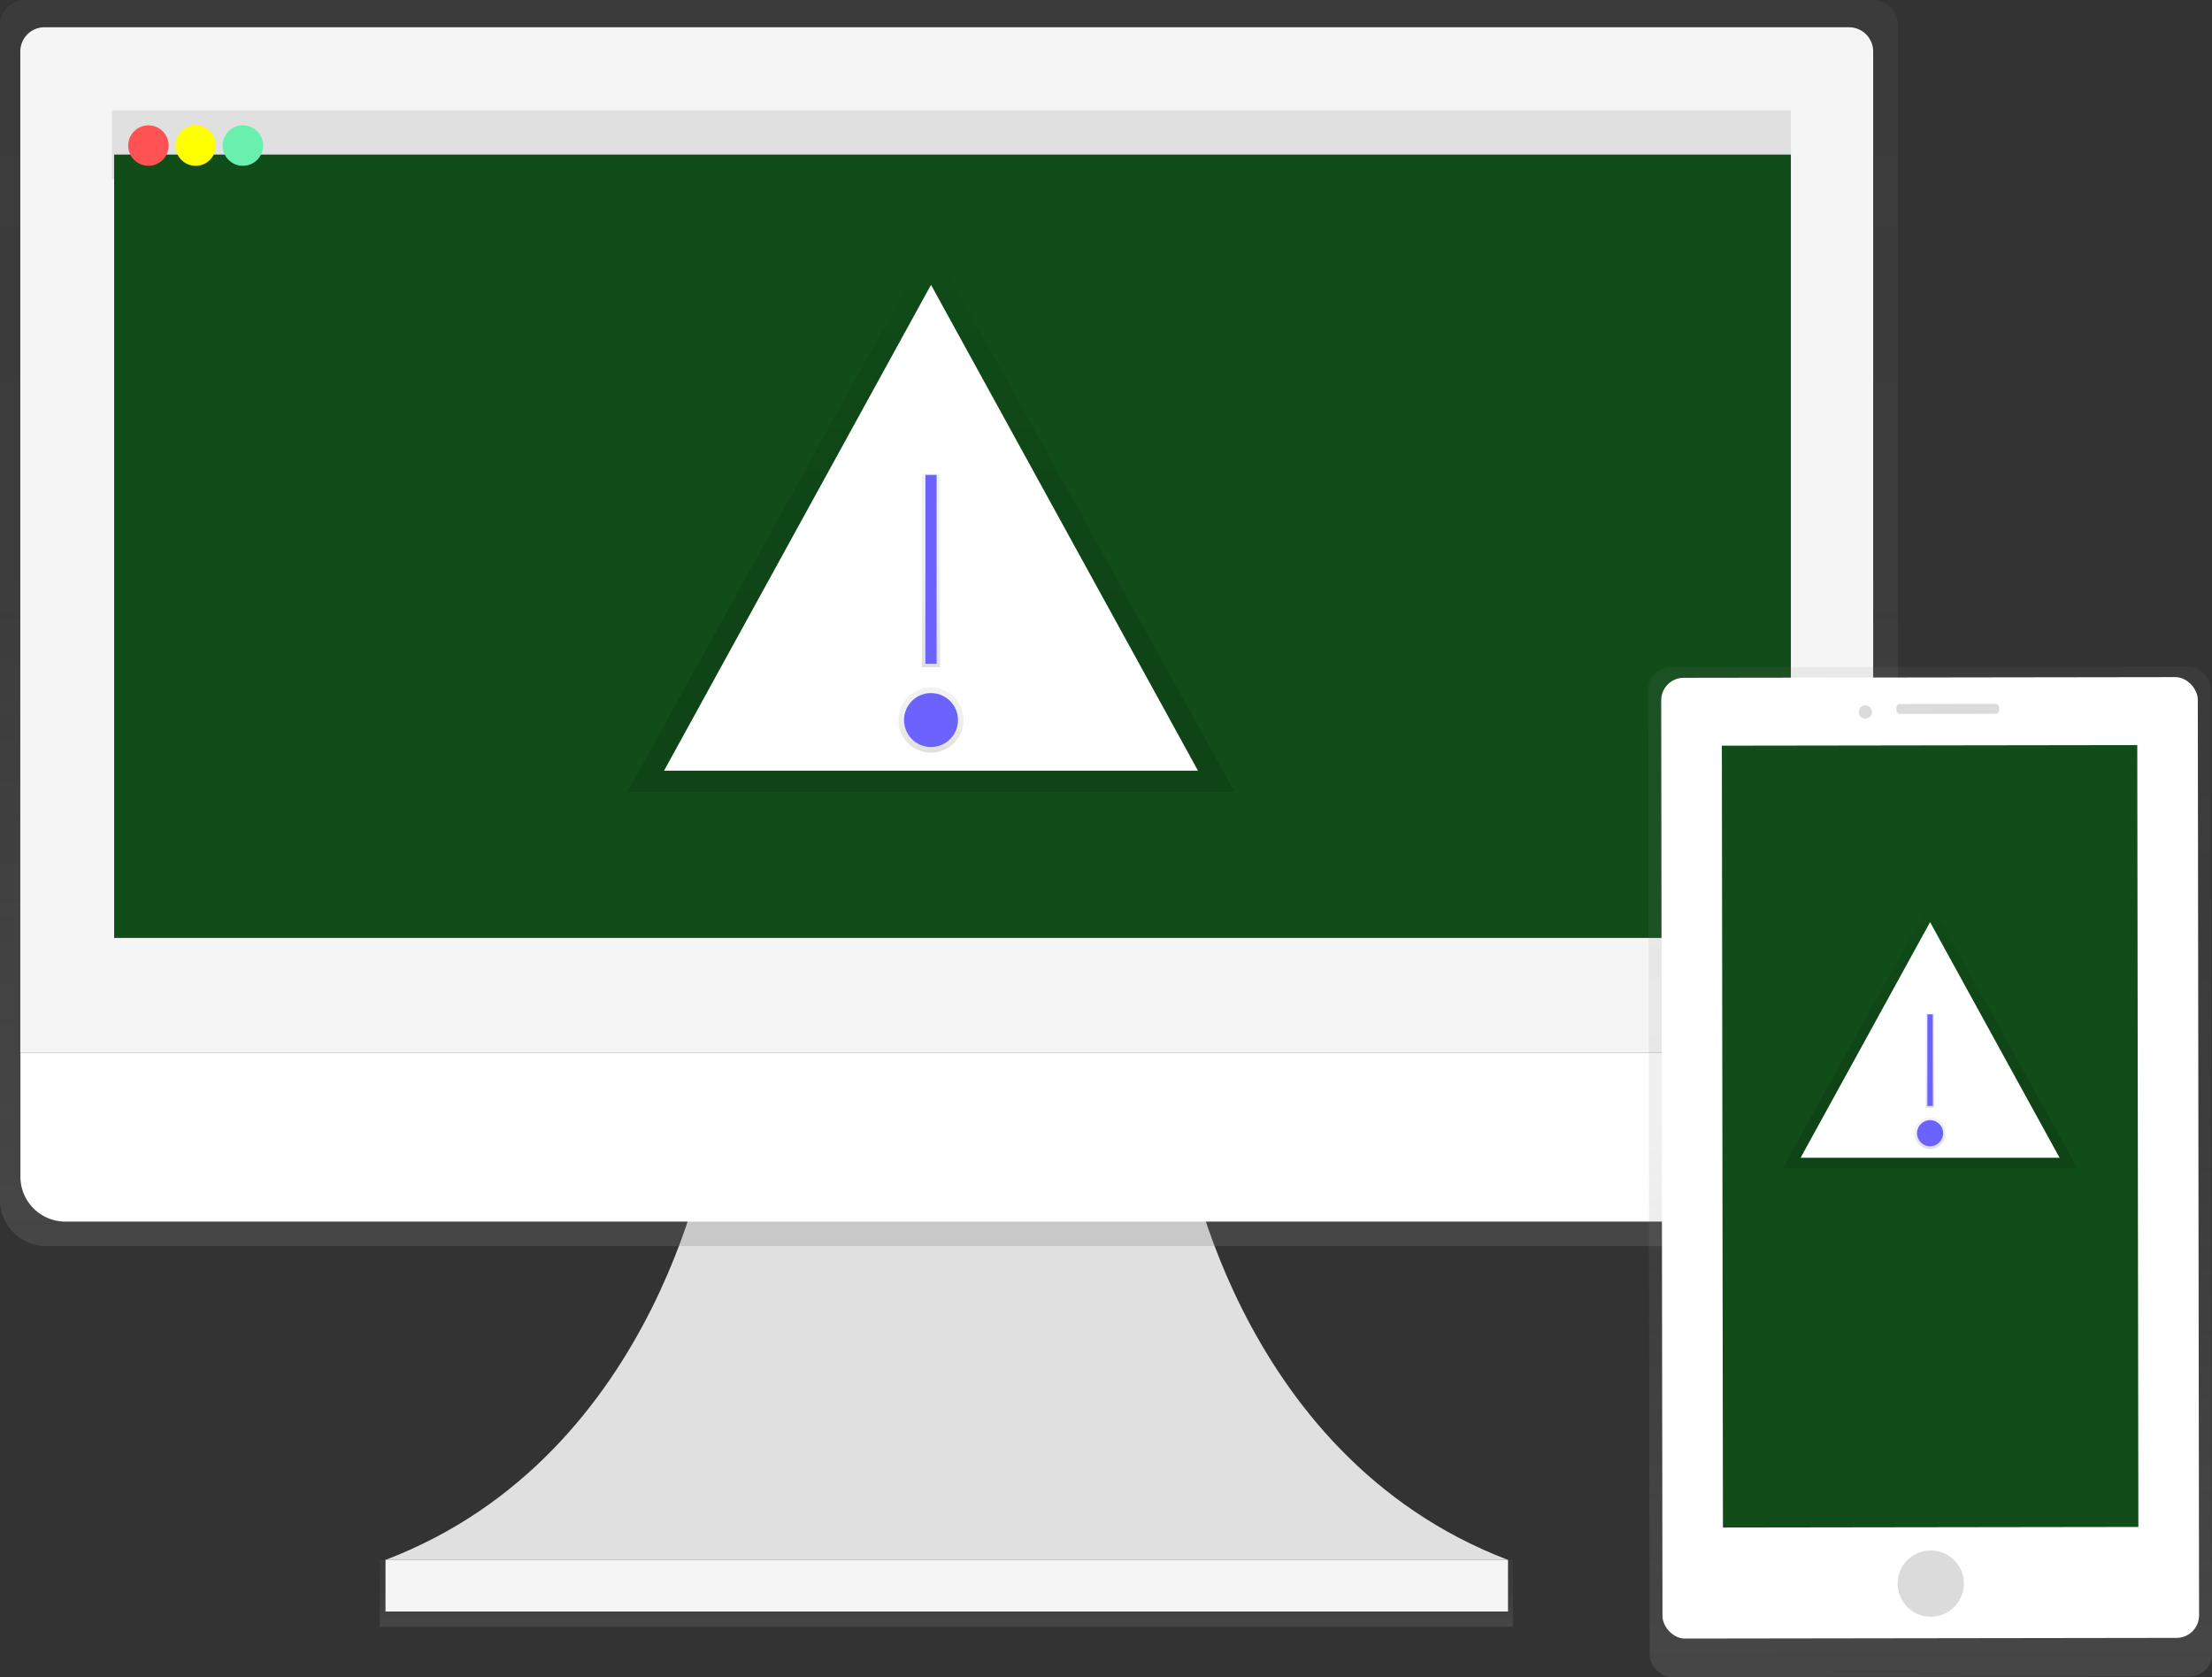 <?xml version="1.0" encoding="UTF-8" standalone="no"?>
<svg
   xmlns:dc="http://purl.org/dc/elements/1.1/"
   xmlns:cc="http://creativecommons.org/ns#"
   xmlns:rdf="http://www.w3.org/1999/02/22-rdf-syntax-ns#"
   xmlns:svg="http://www.w3.org/2000/svg"
   xmlns="http://www.w3.org/2000/svg"
   xmlns:xlink="http://www.w3.org/1999/xlink"
   xmlns:sodipodi="http://sodipodi.sourceforge.net/DTD/sodipodi-0.dtd"
   xmlns:inkscape="http://www.inkscape.org/namespaces/inkscape"
   inkscape:version="1.0 (4035a4fb49, 2020-05-01)"
   sodipodi:docname="undraw_alert_mc7b.svg"
   version="1.1"
   viewBox="0 0 983.63 745.7"
   height="745.7"
   width="983.63"
   data-name="Layer 1"
   id="5936c596-051a-40af-b9e7-1fcdf2961302">
  <rect x="0" y="0" width="983.63" height="745.7" fill="#333333" stroke="none"/>
  <sodipodi:namedview
     inkscape:current-layer="5936c596-051a-40af-b9e7-1fcdf2961302"
     inkscape:window-maximized="1"
     inkscape:window-y="-8"
     inkscape:window-x="1912"
     inkscape:cy="308.96285"
     inkscape:cx="456.8331"
     inkscape:zoom="0.53322896"
     showgrid="false"
     id="namedview92"
     inkscape:window-height="1027"
     inkscape:window-width="1920"
     inkscape:pageshadow="2"
     inkscape:pageopacity="0"
     guidetolerance="10"
     gridtolerance="10"
     objecttolerance="10"
     borderopacity="1"
     bordercolor="#666666"
     pagecolor="#ffffff" />
  <defs
     id="defs29">
    <linearGradient
       gradientUnits="userSpaceOnUse"
       y2="693.5"
       x2="420.85"
       y1="723.28"
       x1="420.85"
       id="ba9aee23-baa1-4411-9fe4-0580915617e3">
      <stop
         id="stop2"
         stop-opacity="0.25"
         stop-color="gray"
         offset="0" />
      <stop
         id="stop4"
         stop-opacity="0.12"
         stop-color="gray"
         offset="0.54" />
      <stop
         id="stop6"
         stop-opacity="0.1"
         stop-color="gray"
         offset="1" />
    </linearGradient>
    <linearGradient
       xlink:href="#ba9aee23-baa1-4411-9fe4-0580915617e3"
       y2="77.15"
       x2="530.19"
       y1="631.15"
       x1="530.19"
       id="8739f0f8-02d9-4432-8f87-3cf82dfe0a34" />
    <linearGradient
       gradientUnits="userSpaceOnUse"
       y2="107.83"
       x2="414"
       y1="352.05"
       x1="414"
       id="aa9b5458-2d2d-464a-836e-4d64dcd27f19">
      <stop
         id="stop10"
         stop-opacity="0.12"
         offset="0" />
      <stop
         id="stop12"
         stop-opacity="0.09"
         offset="0.55" />
      <stop
         id="stop14"
         stop-opacity="0.02"
         offset="1" />
    </linearGradient>
    <linearGradient
       xlink:href="#ba9aee23-baa1-4411-9fe4-0580915617e3"
       y2="305.64"
       x2="414"
       y1="334.64"
       x1="414"
       id="a3b91e71-d117-4cef-9b60-5fdfa21b479e" />
    <linearGradient
       xlink:href="#ba9aee23-baa1-4411-9fe4-0580915617e3"
       y2="210.64"
       x2="414"
       y1="296.64"
       x1="414"
       id="705825ec-b1bb-472c-aa75-ef9fc966de2f" />
    <linearGradient
       gradientUnits="userSpaceOnUse"
       gradientTransform="translate(0.2 -14.4) scale(1 1.03)"
       y2="378.25"
       x2="966.26"
       y1="815.71"
       x1="966.26"
       id="5f176dc8-07aa-4396-8169-181014e82da3">
      <stop
         id="stop19"
         stop-opacity="0.25"
         stop-color="gray"
         offset="0.01" />
      <stop
         id="stop21"
         stop-opacity="0.12"
         stop-color="gray"
         offset="0.54" />
      <stop
         id="stop23"
         stop-opacity="0.1"
         stop-color="gray"
         offset="1" />
    </linearGradient>
    <linearGradient
       xlink:href="#aa9b5458-2d2d-464a-836e-4d64dcd27f19"
       y2="400.85"
       x2="858.27"
       y1="519.31"
       x1="858.27"
       id="49755de2-ac10-4a71-89d3-2e7bf6e3c26c" />
    <linearGradient
       xlink:href="#ba9aee23-baa1-4411-9fe4-0580915617e3"
       y2="496.8"
       x2="858.27"
       y1="510.86"
       x1="858.27"
       id="0ffccb3b-4648-4426-a970-7d9f3a6cb9fe" />
    <linearGradient
       xlink:href="#ba9aee23-baa1-4411-9fe4-0580915617e3"
       y2="450.72"
       x2="858.27"
       y1="492.43"
       x1="858.27"
       id="7d2fdb97-c98e-4205-8a7c-ebf7b6e6fe48" />
  </defs>
  <title
     id="title31">alert</title>
  <path
     id="path33"
     fill="#e0e0e0"
     transform="translate(-108.19 -77.15)"
     d="M634.66,582.68s20.89,141,144.11,188H279.61c123.22-47,144.11-188,144.11-188Z" />
  <rect
     id="rect35"
     fill="url(#ba9aee23-baa1-4411-9fe4-0580915617e3)"
     height="29.78"
     width="503.87"
     y="693.5"
     x="168.91" />
  <rect
     id="rect37"
     fill="#f5f5f5"
     height="22.97"
     width="499.16"
     y="693.5"
     x="171.42" />
  <path
     id="path39"
     fill="url(#8739f0f8-02d9-4432-8f87-3cf82dfe0a34)"
     transform="translate(-108.19 -77.15)"
     d="M941.17,77.15h-822a11.12,11.12,0,0,0-11,11.22V610.24a20.72,20.72,0,0,0,20.53,20.91H931.65a20.72,20.72,0,0,0,20.53-20.91V88.37A11.12,11.12,0,0,0,941.17,77.15Z" />
  <path
     id="path41"
     fill="#f5f5f5"
     transform="translate(-108.19 -77.15)"
     d="M941.15,545.09H117.22V100A10.75,10.75,0,0,1,128,89.27H930.39A10.75,10.75,0,0,1,941.15,100Z" />
  <path
     id="path43"
     fill="#fff"
     transform="translate(-108.19 -77.15)"
     d="M921.1,620.28H137.27a20,20,0,0,1-20-20V545.09H941.15v55.14A20,20,0,0,1,921.1,620.28Z" />
  <rect
     id="rect47"
     fill="#e0e0e0"
     height="30.68"
     width="746.6"
     y="49.04"
     x="49.76" />
  <rect
     style="fill:#114d19;fill-opacity:1"
     id="rect45"
     fill="#6c63ff"
     height="348.29"
     width="745.6"
     y="68.72"
     x="50.76" />
  <circle
     id="circle49"
     fill="#ff5252"
     r="9"
     cy="64.72"
     cx="66" />
  <circle
     id="circle51"
     fill="#ff0"
     r="9"
     cy="64.72"
     cx="87" />
  <circle
     id="circle53"
     fill="#69f0ae"
     r="9"
     cy="64.72"
     cx="108" />
  <polygon
     id="polygon55"
     fill="url(#aa9b5458-2d2d-464a-836e-4d64dcd27f19)"
     points="414 107.83 279 352.05 549 352.05 414 107.83" />
  <polygon
     id="polygon57"
     fill="#fff"
     points="414 126.64 295.29 342.64 532.71 342.64 414 126.64" />
  <circle
     id="circle59"
     fill="url(#a3b91e71-d117-4cef-9b60-5fdfa21b479e)"
     r="14.5"
     cy="320.14"
     cx="414" />
  <circle
     id="circle61"
     fill="#6c63ff"
     r="12"
     cy="320.14"
     cx="414" />
  <rect
     id="rect63"
     fill="url(#705825ec-b1bb-472c-aa75-ef9fc966de2f)"
     height="86"
     width="8"
     y="210.64"
     x="410" />
  <rect
     id="rect65"
     fill="#6c63ff"
     height="84"
     width="5"
     y="211.14"
     x="411.5" />
  <rect
     id="rect67"
     fill="url(#5f176dc8-07aa-4396-8169-181014e82da3)"
     transform="translate(-108.99 -75.85) rotate(-0.08)"
     ry="10"
     rx="10"
     height="448.93"
     width="250.13"
     y="373.76"
     x="841.39" />
  <rect
     id="rect69"
     fill="#fff"
     transform="translate(-108.98 -75.85) rotate(-0.08)"
     ry="10"
     rx="10"
     height="427.15"
     width="238.61"
     y="378.4"
     x="847.14" />
  <rect
     style="fill:#114d19;fill-opacity:1"
     id="rect71"
     fill="#6c63ff"
     transform="translate(-108.97 -75.85) rotate(-0.08)"
     height="347.61"
     width="184.73"
     y="408.6"
     x="874.07" />
  <circle
     id="circle73"
     fill="#dbdbdb"
     transform="translate(-109.24 -75.85) rotate(-0.08)"
     r="14.73"
     cy="781.25"
     cx="966.71" />
  <circle
     id="circle75"
     fill="#dbdbdb"
     transform="matrix(1, 0, 0, 1, -108.71, -75.89)"
     r="2.95"
     cy="392.43"
     cx="938.2" />
  <rect
     id="rect77"
     fill="#dbdbdb"
     transform="translate(-108.71 -75.84) rotate(-0.08)"
     ry="1.5"
     rx="1.5"
     height="4.42"
     width="45.66"
     y="390.17"
     x="951.45" />
  <polygon
     id="polygon79"
     fill="url(#49755de2-ac10-4a71-89d3-2e7bf6e3c26c)"
     points="858.27 400.85 792.79 519.31 923.75 519.31 858.27 400.85" />
  <polygon
     id="polygon81"
     fill="#fff"
     points="858.27 409.97 800.69 514.74 915.85 514.74 858.27 409.97" />
  <circle
     id="circle83"
     fill="url(#0ffccb3b-4648-4426-a970-7d9f3a6cb9fe)"
     r="7.03"
     cy="503.83"
     cx="858.27" />
  <circle
     id="circle85"
     fill="#6c63ff"
     r="5.82"
     cy="503.83"
     cx="858.27" />
  <rect
     id="rect87"
     fill="url(#7d2fdb97-c98e-4205-8a7c-ebf7b6e6fe48)"
     height="41.71"
     width="3.88"
     y="450.72"
     x="856.33" />
  <rect
     id="rect89"
     fill="#6c63ff"
     height="40.74"
     width="2.43"
     y="450.96"
     x="857.06" />
</svg>

